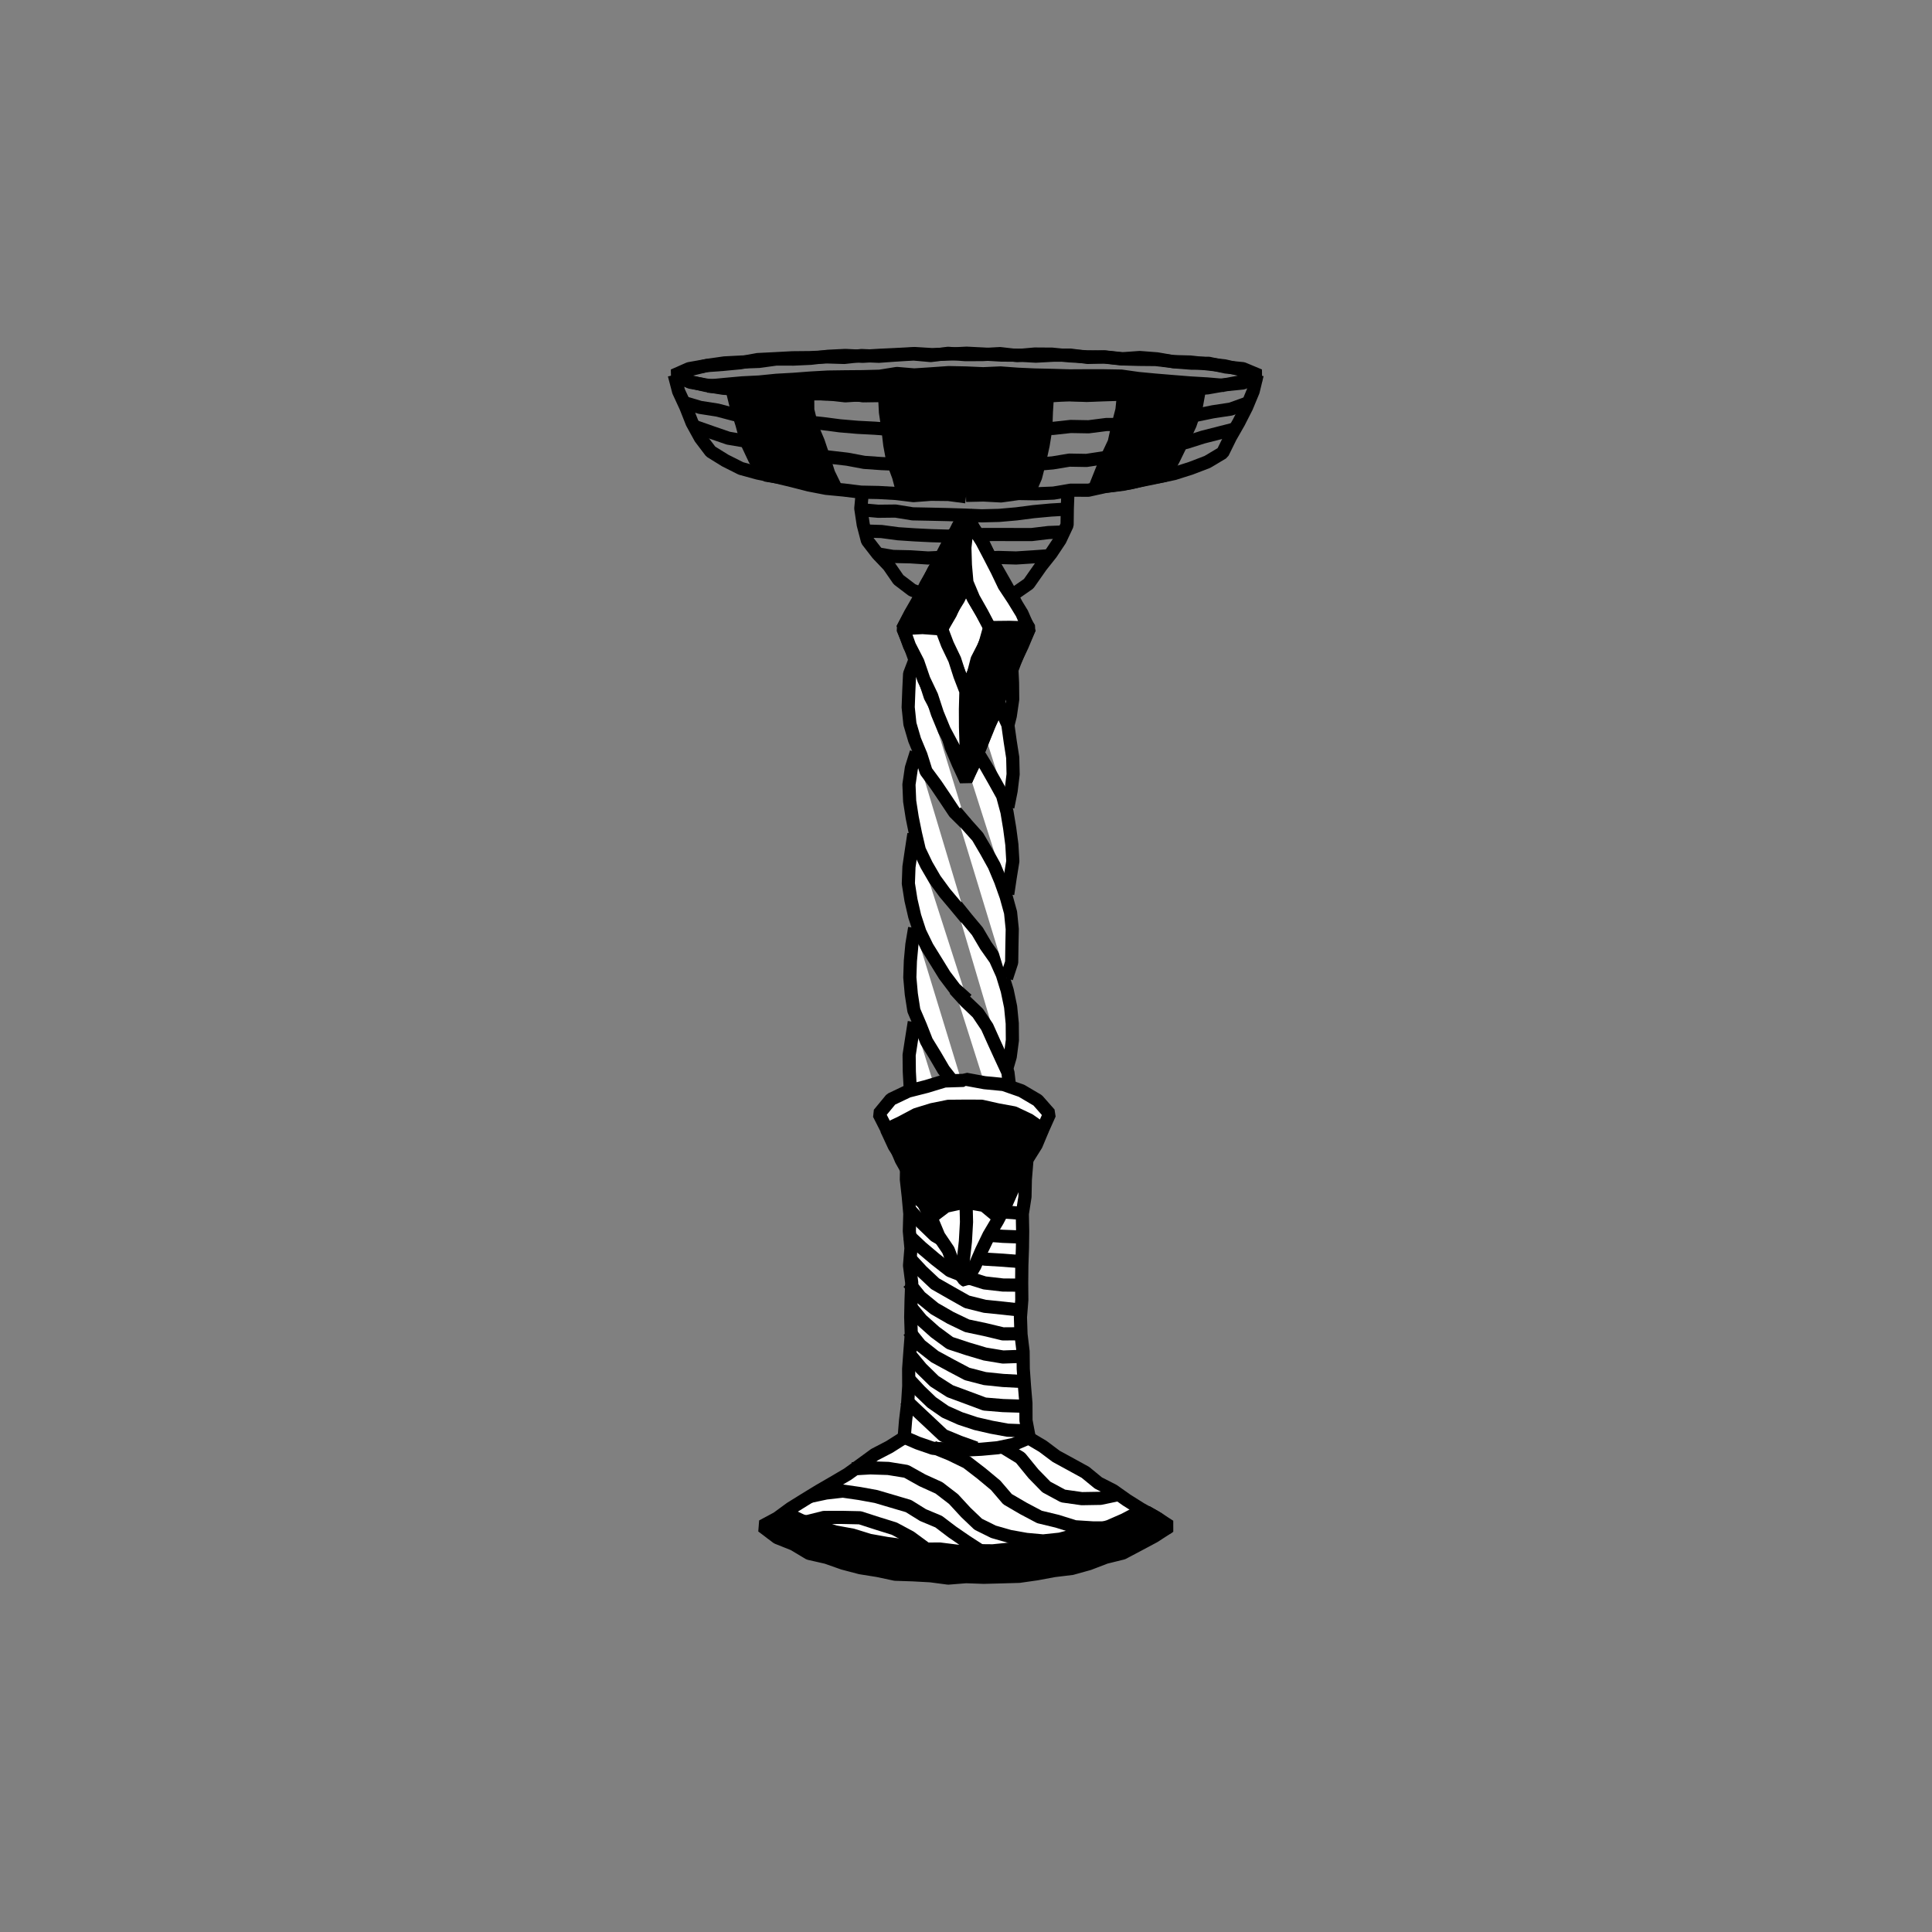 <svg id="Layer_1" data-name="Layer 1" xmlns="http://www.w3.org/2000/svg" viewBox="0 0 800 800"><rect x="0" y="0" width="800" height="800" fill="#808080" stroke="none"/><defs><style>.cls-1,.cls-2{fill:none;stroke:#000;stroke-linejoin:bevel;}.cls-1{stroke-width:5.45px;}.cls-2{stroke-width:5.45px;}.cls-3{fill:#fff;}</style></defs><title>beetljuic</title><polyline class="cls-1" points="358.07 219.88 365 220.09 371.87 221.01 378.78 221.47 385.7 221.81 392.62 222.01 399.55 221.38 406.46 221.34 413.39 221.32 420.32 221.34 427.26 221.34 434.15 220.51 441.09 220.25"/><polyline class="cls-1" points="362.54 229.21 369.75 230.41 377.04 230.57 384.32 231.05 391.61 230.71 398.9 230.61 406.18 231.16 413.47 230.83 420.77 231.04 428.06 230.57 435.34 230.05"/><polygon points="366.29 163.57 366.65 170.7 367.65 177.43 368.44 184.18 369.68 190.87 372.06 197.25 373.92 204.23 380.51 203.04 386.94 201.64 393.55 201.5 400.26 200.46 400.07 193.05 399.82 185.86 399.58 178.66 400.26 171.46 400.1 164.16 393.28 164.29 386.57 164.47 379.86 163.92 373.14 163.9 366.29 163.57"/><polygon class="cls-2" points="366.29 163.57 366.65 170.7 367.65 177.43 368.44 184.18 369.68 190.87 372.06 197.25 373.92 204.23 380.51 203.04 386.94 201.64 393.55 201.5 400.26 200.46 400.07 193.05 399.82 185.86 399.58 178.66 400.26 171.46 400.1 164.16 393.28 164.29 386.57 164.47 379.86 163.92 373.14 163.9 366.29 163.57"/><polygon points="433.72 163.54 433.28 170.7 433.04 177.52 431.95 184.25 430.5 190.91 428.81 197.53 426.03 203.97 419.47 203.16 412.94 202.5 406.51 201.1 400.2 200.09 400.3 193.05 400.03 185.86 399.98 178.66 400.41 171.46 400 164.25 406.72 164.31 413.43 164.54 420.14 163.6 426.88 164.31 433.72 163.54"/><polygon class="cls-2" points="433.72 163.54 433.28 170.7 433.04 177.52 431.95 184.25 430.5 190.91 428.81 197.53 426.03 203.97 419.47 203.16 412.94 202.5 406.51 201.1 400.2 200.09 400.3 193.05 400.03 185.86 399.98 178.66 400.41 171.46 400 164.25 406.72 164.31 413.43 164.54 420.14 163.6 426.88 164.31 433.72 163.54"/><polygon class="cls-1" points="521.5 155.5 514.74 158.57 507.59 159.3 500.46 159.97 493.37 161.07 486.26 162.14 479.1 162.39 471.91 162.22 464.77 162.99 457.6 163.12 450.44 163.58 443.27 163.47 436.1 163.38 428.95 164.47 421.77 164.14 414.6 164.42 407.42 164.13 400.25 163.98 393.08 164.12 385.9 164.47 378.74 164.01 371.57 163.94 364.41 163.37 357.24 163.43 350.05 163.9 342.9 163.1 335.73 163.07 328.59 162.23 321.44 161.78 314.27 161.66 307.12 161.04 300.02 160.06 292.87 159.51 285.82 158.27 279.8 155.5 285.88 153 292.85 151.3 299.96 150.28 307.13 149.91 314.29 149.65 321.41 148.67 328.59 148.69 335.74 148.36 342.89 147.53 350.05 147.18 357.23 147.54 364.39 147.11 371.56 146.78 378.72 146.39 385.9 146.83 393.07 146.61 400.25 146.25 407.42 146.61 414.59 147.03 421.76 147.08 428.92 147.48 436.1 147.09 443.27 147.04 450.42 148 457.6 147.8 464.74 148.55 471.94 148.04 479.1 148.59 486.2 149.82 493.34 150.38 500.54 150.44 507.57 151.96 514.7 152.66 521.5 155.5"/><polygon class="cls-1" points="278.87 155.5 285.39 157.96 292.37 159.61 299.45 160.77 306.61 161.22 313.77 161.69 320.92 162.16 328.05 163.01 335.24 162.71 342.4 163.19 349.56 163.26 356.72 163.7 363.89 163.73 371.06 164.08 378.23 164.52 385.4 163.82 392.58 164.24 399.75 164.36 406.92 163.77 414.1 164.57 421.26 164.05 428.44 164.22 435.6 163.85 442.76 163.41 449.94 163.74 457.11 163.47 464.28 163.24 471.41 162.24 478.57 162.01 485.72 161.5 492.89 161.14 500.04 160.6 507.11 159.34 514.13 158.03 520.06 155.5 514.09 153.13 507.12 151.5 500 150.69 492.88 149.91 485.7 149.72 478.58 148.88 471.41 148.81 464.25 148.6 457.1 147.81 449.94 147.74 442.78 147.35 435.62 146.65 428.45 146.6 421.26 147.24 414.1 146.42 406.92 146.82 399.75 146.85 392.58 146.3 385.41 147.22 378.23 146.58 371.07 147.01 363.91 147.53 356.73 147.22 349.58 148.01 342.4 147.79 335.24 148.08 328.06 148.15 320.9 148.53 313.73 148.89 306.64 150.2 299.51 150.88 292.36 151.41 285.3 152.66 278.87 155.5"/><polyline class="cls-1" points="279.21 155.19 281 162.06 283.98 168.51 286.6 175.12 290.03 181.35 294.31 186.99 300.32 190.71 306.81 193.97 313.82 195.9 320.92 197.34 327.95 199.03 334.98 200.83 342.11 202.21 349.33 202.9 356.53 203.79 363.79 203.93 371.02 204.34 378.24 205.22 385.51 204.67 392.75 204.75 400 205.72"/><polyline class="cls-1" points="520.57 155.13 518.9 162.03 516.18 168.58 512.96 174.9 509.45 181.05 506.28 187.49 499.95 191.27 493.15 193.88 486.23 196.08 479.14 197.58 472.05 199.03 464.97 200.54 457.78 201.41 450.68 202.99 443.39 202.97 436.23 204.18 428.98 204.47 421.73 204.35 414.51 205.35 407.25 204.97 400 205.13"/><polyline class="cls-3" points="378.62 463.21 377.51 470.51 376.47 477.74 376.86 485.05 378.02 492.24 379.3 499.44 381.65 506.4 384.95 512.97 389.01 519.09"/><polyline class="cls-2" points="378.62 463.21 377.51 470.51 376.47 477.74 376.86 485.05 378.02 492.24 379.3 499.44 381.65 506.4 384.95 512.97 389.01 519.09"/><polyline class="cls-3" points="378.59 423.2 377.5 430.06 376.45 436.87 376.53 443.75 376.91 450.65 378.54 457.38 380.6 463.98 383.55 470.23 387.1 476.14 391.03 481.8 395.15 487.33 400.14 492.11"/><polyline class="cls-2" points="378.59 423.2 377.5 430.06 376.45 436.87 376.53 443.75 376.91 450.65 378.54 457.38 380.6 463.98 383.55 470.23 387.1 476.14 391.03 481.8 395.15 487.33 400.14 492.11"/><polyline class="cls-3" points="378.74 384.26 377.6 391.08 376.97 397.89 376.74 404.74 377.35 411.58 378.41 418.41 381.13 424.77 383.65 431.18 387.25 437.05 390.74 443.01 395.01 448.46 399.87 453.38"/><polyline class="cls-2" points="378.74 384.26 377.6 391.08 376.97 397.89 376.74 404.74 377.35 411.58 378.41 418.41 381.13 424.77 383.65 431.18 387.25 437.05 390.74 443.01 395.01 448.46 399.87 453.38"/><polyline class="cls-3" points="416.22 517.03 417.94 510.45 418.86 503.67 419.16 496.79 418.09 489.99 416.91 483.21 414.92 476.6 411.8 470.44 408.55 464.37 404.73 458.63 400.36 453.29 395.82 448.07"/><polyline class="cls-2" points="416.22 517.03 417.94 510.45 418.86 503.67 419.16 496.79 418.09 489.99 416.91 483.21 414.92 476.6 411.8 470.44 408.55 464.37 404.73 458.63 400.36 453.29 395.82 448.07"/><polyline class="cls-3" points="378.42 345.32 377.38 352.17 376.38 358.96 376.13 365.86 377.21 372.68 378.76 379.39 380.9 385.94 383.92 392.13 387.54 397.97 391.15 403.83 395.32 409.34 400.47 413.96"/><polyline class="cls-2" points="378.42 345.32 377.38 352.17 376.38 358.96 376.13 365.86 377.21 372.68 378.76 379.39 380.9 385.94 383.92 392.13 387.54 397.97 391.15 403.83 395.32 409.34 400.47 413.96"/><polyline class="cls-3" points="416.41 444.11 418.32 437.52 419.21 430.69 419.15 423.79 418.48 416.93 417.07 410.17 415.04 403.55 412.21 397.24 408.22 391.58 404.72 385.64 400.29 380.35 395.95 374.95"/><polyline class="cls-2" points="416.41 444.11 418.32 437.52 419.21 430.69 419.15 423.79 418.48 416.93 417.07 410.17 415.04 403.55 412.21 397.24 408.22 391.58 404.72 385.64 400.29 380.35 395.95 374.95"/><polyline class="cls-3" points="417 478.12 418.26 471.38 419.84 464.62 418.93 457.74 418.16 450.94 417.36 444.06 414.44 437.77 411.59 431.54 408.76 425.23 404.9 419.48 399.88 414.68 395.25 409.6"/><polyline class="cls-2" points="417 478.12 418.26 471.38 419.84 464.62 418.93 457.74 418.16 450.94 417.36 444.06 414.44 437.77 411.59 431.54 408.76 425.23 404.9 419.48 399.88 414.68 395.25 409.6"/><polyline class="cls-3" points="379.41 311.53 377.38 318.04 376.38 324.86 376.67 331.74 377.73 338.52 379.09 345.22 380.67 351.95 383.66 358.18 387.12 364.13 391.18 369.68 395.6 374.94 400.01 380.24"/><polyline class="cls-2" points="379.41 311.53 377.38 318.04 376.38 324.86 376.67 331.74 377.73 338.52 379.09 345.22 380.67 351.95 383.66 358.18 387.12 364.13 391.18 369.68 395.6 374.94 400.01 380.24"/><polyline class="cls-3" points="379.12 272.59 376.65 279.05 376.32 285.96 376.06 292.87 376.78 299.76 378.73 306.4 381.37 312.75 383.45 319.37 387.57 324.94 391.41 330.63 395.25 336.4 400.16 341.27"/><polyline class="cls-2" points="379.12 272.59 376.65 279.05 376.32 285.96 376.06 292.87 376.78 299.76 378.73 306.4 381.37 312.75 383.45 319.37 387.57 324.94 391.41 330.63 395.25 336.4 400.16 341.27"/><polyline class="cls-3" points="416.69 303 418.34 296.39 419.33 289.6 419.26 282.72 418.93 275.81 417.23 269.09 415.11 262.51 411.77 256.45 408.22 250.57 404.89 244.49 400.43 239.2 395.78 234.06"/><polyline class="cls-2" points="416.69 303 418.34 296.39 419.33 289.6 419.26 282.72 418.93 275.81 417.23 269.09 415.11 262.51 411.77 256.45 408.22 250.57 404.89 244.49 400.43 239.2 395.78 234.06"/><polyline class="cls-3" points="417.33 334.25 418.68 327.45 419.51 320.61 419.35 313.71 418.29 306.92 417.33 300.06 414.42 293.78 412.14 287.26 408.89 281.15 404.7 275.63 400.19 270.41 395.5 265.35"/><polyline class="cls-2" points="417.33 334.25 418.68 327.45 419.51 320.61 419.35 313.71 418.29 306.92 417.33 300.06 414.42 293.78 412.14 287.26 408.89 281.15 404.7 275.63 400.19 270.41 395.5 265.35"/><polyline class="cls-3" points="417.28 370.23 418.3 363.38 419.39 356.6 418.99 349.73 418.09 342.95 416.96 336.17 415.16 329.49 411.8 323.43 408.4 317.46 404.81 311.55 400.08 306.5 395.35 301.5"/><polyline class="cls-2" points="417.28 370.23 418.3 363.38 419.39 356.6 418.99 349.73 418.09 342.95 416.96 336.17 415.16 329.49 411.8 323.43 408.4 317.46 404.81 311.55 400.08 306.5 395.35 301.5"/><polyline class="cls-3" points="416.77 405.04 418.91 398.49 419.01 391.58 419.15 384.73 418.46 377.89 416.63 371.26 414.34 364.81 411.69 358.49 408.36 352.48 404.86 346.51 400.25 341.35 395.77 336.07"/><polyline class="cls-2" points="416.77 405.04 418.91 398.49 419.01 391.58 419.15 384.73 418.46 377.89 416.63 371.26 414.34 364.81 411.69 358.49 408.36 352.48 404.86 346.51 400.25 341.35 395.77 336.07"/><polygon class="cls-3" points="400 212.11 402.98 218.39 406.76 224.1 409.61 230.32 413.08 236.2 416.46 242.12 419.77 248.09 422.62 254.31 426.23 260.24 423.01 267.2 420.17 274.22 417.52 281.31 414.23 288.15 411.87 295.37 408.59 302.2 405.92 309.29 402.89 316.24 400 323.22 396.82 316.38 393.87 309.4 391.69 302.11 388.77 295.13 385.19 288.42 382.85 281.19 379.32 274.45 376.77 267.31 373.83 260.25 377.11 254.18 380.87 248.46 383.69 242.23 386.69 236.09 390.47 230.39 393.72 224.38 396.6 218.18 400 212.11"/><polygon class="cls-2" points="400 212.11 402.98 218.39 406.76 224.1 409.61 230.32 413.08 236.2 416.46 242.12 419.77 248.09 422.62 254.31 426.23 260.24 423.01 267.2 420.17 274.22 417.52 281.31 414.23 288.15 411.87 295.37 408.59 302.2 405.92 309.29 402.89 316.24 400 323.22 396.82 316.38 393.87 309.4 391.69 302.11 388.77 295.13 385.19 288.42 382.85 281.19 379.32 274.45 376.77 267.31 373.83 260.25 377.11 254.18 380.87 248.46 383.69 242.23 386.69 236.09 390.47 230.39 393.72 224.38 396.6 218.18 400 212.11"/><polygon class="cls-3" points="400 241.6 403.17 248.03 406.94 254.26 410.55 260.66 407.67 266.91 405.5 273.39 402.71 279.61 400 285.5 397.5 279.54 394.9 273.24 391.85 267.12 389.74 260.68 393.02 254.25 396.86 248.05 400 241.6"/><polygon class="cls-2" points="400 241.6 403.17 248.03 406.94 254.26 410.55 260.66 407.67 266.91 405.5 273.39 402.71 279.61 400 285.5 397.5 279.54 394.9 273.24 391.85 267.12 389.74 260.68 393.02 254.25 396.86 248.05 400 241.6"/><polygon points="400.02 212.2 399.69 219.5 399.54 226.75 399.85 234 400.44 241.36 396.52 247.5 393.57 254.04 389.97 260.19 382 259.95 373.63 260.54 376.97 254.1 380.37 248.19 383.42 242.08 386.82 236.16 389.97 230.12 393.12 224.06 396.84 218.31 400.02 212.2"/><polygon class="cls-2" points="400.02 212.2 399.69 219.5 399.54 226.75 399.85 234 400.44 241.36 396.52 247.5 393.57 254.04 389.97 260.19 382 259.95 373.63 260.54 376.97 254.1 380.37 248.19 383.42 242.08 386.82 236.16 389.97 230.12 393.12 224.06 396.84 218.31 400.02 212.2"/><polygon class="cls-3" points="409.99 260.27 406.65 253.93 403.13 247.69 400.38 241.16 399.75 234 399.53 226.75 400.34 219.5 399.87 211.92 402.92 218.43 406.57 224.21 409.74 230.24 412.87 236.31 415.82 242.47 419.6 248.18 423.17 254.01 425.81 260.1 418 260.09 409.99 260.27"/><polygon class="cls-2" points="409.99 260.27 406.65 253.93 403.13 247.69 400.38 241.16 399.75 234 399.53 226.75 400.34 219.5 399.87 211.92 402.92 218.43 406.57 224.21 409.74 230.24 412.87 236.31 415.82 242.47 419.6 248.18 423.17 254.01 425.81 260.1 418 260.09 409.99 260.27"/><polygon points="399.74 286.2 400.47 293.65 399.54 301.05 399.74 308.44 400.11 315.85 400.05 322.9 403.18 316.38 405.88 309.3 408.76 302.3 411.44 295.22 414.24 288.18 417.06 281.15 420.01 274.18 423.28 267.33 426.34 260 418 259.77 409.76 259.86 407.8 266.86 404.6 273.09 402.85 279.89 399.74 286.2"/><polygon class="cls-2" points="399.74 286.2 400.47 293.65 399.54 301.05 399.74 308.44 400.11 315.85 400.05 322.9 403.18 316.38 405.88 309.3 408.76 302.3 411.44 295.22 414.24 288.18 417.06 281.15 420.01 274.18 423.28 267.33 426.34 260 418 259.77 409.76 259.86 407.8 266.86 404.6 273.09 402.85 279.89 399.74 286.2"/><polygon class="cls-3" points="389.89 260.43 392.31 266.81 395.33 273.12 397.46 279.76 399.96 286.26 399.77 293.65 399.8 301.05 400.03 308.44 399.6 315.85 399.96 322.94 397.29 316.18 394.6 309.1 391.02 302.39 388.14 295.39 385.78 288.17 382.53 281.33 380.07 274.15 376.59 267.38 374.05 260.28 382 259.86 389.89 260.43"/><polygon class="cls-2" points="389.89 260.43 392.31 266.81 395.33 273.12 397.46 279.76 399.96 286.26 399.77 293.65 399.8 301.05 400.03 308.44 399.6 315.85 399.96 322.94 397.29 316.18 394.6 309.1 391.02 302.39 388.14 295.39 385.78 288.17 382.53 281.33 380.07 274.15 376.59 267.38 374.05 260.28 382 259.86 389.89 260.43"/><polyline class="cls-3" points="425.91 595.39 431.82 598.9 437.34 603.04 443.39 606.34 449.43 609.66 454.79 614.06 460.94 617.2 466.56 621.17 472.39 624.84 478.42 628.19 484.35 632 477.86 636.21 471.42 639.65 464.91 643.09 457.76 644.86 450.9 647.49 443.82 649.46 436.51 650.34 429.3 651.68 422.02 652.72 414.68 652.93 407.34 653.12 400 652.86 392.65 653.45 385.35 652.49 378.04 652.09 370.68 651.85 363.49 650.32 356.24 649.16 349.14 647.29 342.23 644.86 335.03 643.22 328.69 639.42 321.85 636.69 315.63 631.98 321.85 628.64 327.41 624.57 333.25 620.94 339.12 617.35 345.08 613.9 351.01 610.41 356.6 606.38 362.17 602.31 368.3 599.12 374.11 595.43"/><polyline class="cls-2" points="425.91 595.39 431.82 598.9 437.34 603.04 443.39 606.34 449.43 609.66 454.79 614.06 460.94 617.2 466.56 621.17 472.39 624.84 478.42 628.19 484.35 632 477.86 636.21 471.42 639.65 464.91 643.09 457.76 644.86 450.9 647.49 443.82 649.46 436.51 650.34 429.3 651.68 422.02 652.72 414.68 652.93 407.34 653.12 400 652.86 392.65 653.45 385.35 652.49 378.04 652.09 370.68 651.85 363.49 650.32 356.24 649.16 349.14 647.29 342.23 644.86 335.03 643.22 328.69 639.42 321.85 636.69 315.63 631.98 321.85 628.64 327.41 624.57 333.25 620.94 339.12 617.35 345.08 613.9 351.01 610.41 356.6 606.38 362.17 602.31 368.3 599.12 374.11 595.43"/><polyline class="cls-3" points="425.22 474.15 425.15 481.31 424.57 488.42 424.42 495.55 423.32 502.63 423.46 509.77 423.37 516.9 423.12 524.02 423.05 531.15 423.11 538.28 422.54 545.42 422.78 552.55 423.64 559.66 423.71 566.8 424.21 573.91 424.81 581.02 424.84 588.19 426.18 595.32 419.81 598.07 413.12 599.48 406.32 600.1 399.5 600.44 392.92 600 386.32 599.71 380.07 597.55 374.41 595.11 374.98 588.18 375.84 581.09 376.29 573.95 376.26 566.8 376.78 559.69 377.33 552.57 377.11 545.42 377.26 538.29 377.53 531.16 376.62 524.03 377.21 516.88 376.54 509.77 376.74 502.62 376.1 495.5 375.31 488.41 375.43 481.25 374.71 474.16"/><polyline class="cls-2" points="425.22 474.15 425.15 481.31 424.57 488.42 424.42 495.55 423.32 502.63 423.46 509.77 423.37 516.9 423.12 524.02 423.05 531.15 423.11 538.28 422.54 545.42 422.78 552.55 423.64 559.66 423.71 566.8 424.21 573.91 424.81 581.02 424.84 588.19 426.18 595.32 419.81 598.07 413.12 599.48 406.32 600.1 399.5 600.44 392.92 600 386.32 599.71 380.07 597.55 374.41 595.11 374.98 588.18 375.84 581.09 376.29 573.95 376.26 566.8 376.78 559.69 377.33 552.57 377.11 545.42 377.26 538.29 377.53 531.16 376.62 524.03 377.21 516.88 376.54 509.77 376.74 502.62 376.1 495.5 375.31 488.41 375.43 481.25 374.71 474.16"/><polyline class="cls-2" points="376.59 500.86 381.68 506.4 387.14 511.66 393.68 515.5 400.31 519.34 407.7 521.37 415.33 521.83 422.94 522.44"/><polyline class="cls-2" points="375.93 491.3 381.04 497.05 387.07 501.75 393.43 505.97 400.56 508.64 407.69 511.39 415.32 511.94 422.93 512.22"/><polyline class="cls-2" points="376.1 481.18 381.51 486.57 387.25 491.51 393.6 495.67 400.46 498.91 407.83 500.75 415.33 501.84 422.94 502.39"/><polyline class="cls-2" points="375.95 511.29 381.53 516.55 387.31 521.43 393.34 526.14 400.45 528.95 407.73 531.23 415.31 532.1 422.92 532.16"/><polyline class="cls-2" points="376.58 520.86 381.69 526.39 387.21 531.57 393.79 535.32 400.41 539.06 407.8 540.91 415.34 541.68 422.94 542.52"/><polyline class="cls-2" points="376.22 531.1 381.04 537.05 386.98 541.88 393.58 545.69 400.44 548.98 407.88 550.55 415.29 552.33 422.93 552.28"/><polyline class="cls-2" points="376.75 540.75 381.54 546.54 387.19 551.59 393.35 556.12 400.61 558.51 407.85 560.67 415.32 561.91 422.89 561.64"/><polyline class="cls-2" points="376.26 551.07 381.06 557.03 387.07 561.75 393.75 565.38 400.46 568.93 407.81 570.84 415.34 571.62 422.91 572.02"/><polyline class="cls-2" points="376.66 560.81 381.48 566.61 386.93 571.95 393.38 576.07 400.54 578.72 407.7 581.39 415.31 582.02 422.93 582.26"/><polyline class="cls-2" points="376.3 571.05 380.92 576 385.82 580.71 391.41 584.59 397.62 587.36 404.03 589.48 410.58 590.99 417.22 592.21 424.01 592.46"/><polyline class="cls-2" points="374.74 579.43 380.02 584.45 385.28 589.37 390.61 594.38 397.36 597.17 404.14 599.59"/><polyline class="cls-3" points="399.56 447.21 399.98 446.9 407.71 448.32 415.54 449.07 422.97 451.66 429.69 455.63 434.62 461.23 431.8 467.53 429.08 474.03 425.33 480.02 422.51 486.48 419.2 492.68 416.36 499.12 413.11 505.37 409.52 511.44 406.46 517.77 403.65 524.25 400.04 530.34 399.29 529.94 395.21 524.3 392.68 517.68 388.72 511.82 386 505.31 382.81 499.03 379.31 492.92 376.63 486.39 373.18 480.25 370.44 473.76 367.15 467.54 363.95 461.25 368.95 455.19 376.05 451.81 383.61 449.89 391.14 447.61 399.01 447.36 399.4 446.82"/><polyline class="cls-2" points="399.56 447.21 399.98 446.9 407.71 448.32 415.54 449.07 422.97 451.66 429.69 455.63 434.62 461.23 431.8 467.53 429.08 474.03 425.33 480.02 422.51 486.48 419.2 492.68 416.36 499.12 413.11 505.37 409.52 511.44 406.46 517.77 403.65 524.25 400.04 530.34 399.29 529.94 395.21 524.3 392.68 517.68 388.72 511.82 386 505.31 382.81 499.03 379.31 492.92 376.63 486.39 373.18 480.25 370.44 473.76 367.15 467.54 363.95 461.25 368.95 455.19 376.05 451.81 383.61 449.89 391.14 447.61 399.01 447.36 399.4 446.82"/><polyline class="cls-3" points="385.32 504.3 391.68 499.47 399.54 497.75 407.48 499.14 413.66 504.28"/><polyline class="cls-2" points="385.32 504.3 391.68 499.47 399.54 497.75 407.48 499.14 413.66 504.28"/><polyline class="cls-3" points="399.24 530.26 398.84 522.15 399.75 514.08 400.21 505.99 400.02 497.89"/><polyline class="cls-2" points="399.24 530.26 398.84 522.15 399.75 514.08 400.21 505.99 400.02 497.89"/><polygon points="431.7 467.65 426.17 463.77 419.92 460.81 413.12 459.56 406.44 458.06 399.59 458.04 392.7 458.1 385.95 459.47 379.36 461.5 373.28 464.73 367.11 467.68 370.3 474.57 374.42 480.96 378.09 487.6 381.39 494.44 385.2 500.94 392.24 497.94 398.97 493.82 406.35 497.21 414.07 499.47 417.46 492.88 420.83 486.46 424.74 480.33 428.01 473.85 431.7 467.65"/><polygon class="cls-2" points="431.7 467.65 426.17 463.77 419.92 460.81 413.12 459.56 406.44 458.06 399.59 458.04 392.7 458.1 385.95 459.47 379.36 461.5 373.28 464.73 367.11 467.68 370.3 474.57 374.42 480.96 378.09 487.6 381.39 494.44 385.2 500.94 392.24 497.94 398.97 493.82 406.35 497.21 414.07 499.47 417.46 492.88 420.83 486.46 424.74 480.33 428.01 473.85 431.7 467.65"/><polyline points="302.99 160.62 304.83 168.17 307.21 175.59 309.24 183.18 312.58 190.29 317.03 196.72 324.32 197.9 331.52 199.61 338.8 200.93 346.02 201.96 343.12 196.02 341.01 189.44 338.82 182.92 336.11 176.53 334.48 169.79 334.44 162.85"/><polyline class="cls-2" points="302.99 160.62 304.83 168.17 307.21 175.59 309.24 183.18 312.58 190.29 317.03 196.72 324.32 197.9 331.52 199.61 338.8 200.93 346.02 201.96 343.12 196.02 341.01 189.44 338.82 182.92 336.11 176.53 334.48 169.79 334.44 162.85"/><polyline points="496.74 160.68 495.34 168.38 492.79 175.79 489.5 182.88 486.08 189.88 482.45 196.86 475.16 198.21 467.97 199.96 460.64 201 453.41 201.92 455.84 195.82 458.41 189.44 461.37 183.17 462.86 176.41 464.58 169.73 465.28 162.85"/><polyline class="cls-2" points="496.74 160.68 495.34 168.38 492.79 175.79 489.5 182.88 486.08 189.88 482.45 196.86 475.16 198.21 467.97 199.96 460.64 201 453.41 201.92 455.84 195.82 458.41 189.44 461.37 183.17 462.86 176.41 464.58 169.73 465.28 162.85"/><polyline class="cls-1" points="400.75 192.86 407.77 192.75 414.8 192.62 421.86 193.1 428.85 192.26 435.85 191.68 442.8 190.53 449.88 190.65 456.84 189.6 463.69 187.89 470.65 186.94 477.57 185.77 484.51 184.65 491.38 183.14 498.08 181 504.88 179.27 511.67 177.53"/><polyline class="cls-1" points="288.07 176.75 294.81 179.11 301.58 181.44 308.65 182.64 315.68 183.9 322.56 185.91 329.66 186.81 336.63 188.45 343.73 189.32 350.83 190.14 357.88 191.46 365.02 191.96 372.17 192.25 379.29 192.99 386.44 193.36 393.6 193.07 400.75 192.85"/><polyline class="cls-1" points="398.87 178.01 391.57 178.16 384.26 178.08 376.96 177.86 369.65 177.9 362.37 177.32 355.08 176.94 347.8 176.32 340.55 175.38 333.29 174.62 326.02 174 318.75 173.34 311.57 172 304.23 171.69 297.14 169.82 289.92 168.69 282.92 166.62"/><polyline class="cls-1" points="516.6 166.87 509.6 169.4 502.25 170.51 494.99 172 487.59 172.64 480.25 173.66 472.92 174.8 465.56 175.78 458.12 175.78 450.76 176.72 443.32 176.59 435.94 177.4 428.52 177.21 421.13 178.02 413.72 178.6 406.29 178.25 398.87 178.67"/><polyline class="cls-1" points="357.07 203.78 356.44 210.54 357.45 217.26 359.18 223.89 363.37 229.31 368.03 234.22 372.05 240.04 377.66 244.31 384.13 246.92 391 248.5"/><polyline class="cls-1" points="442.21 203.68 441.95 210.53 441.86 217.38 438.95 223.58 435.23 229.16 431.06 234.42 425.95 241.71 418.71 246.74"/><polyline class="cls-1" points="356.51 211.05 363.64 211.7 370.82 211.62 377.92 212.77 385.07 212.91 392.23 213.07 399.38 213.29 406.55 213.59 413.71 213.41 420.86 212.78 427.97 211.86 435.09 211.2 442.25 210.78"/><polygon points="474.82 626.11 468.13 629.51 461.38 632.41 454.25 634.29 447.28 636.53 440.24 638.65 433.06 640.27 425.7 640.71 418.4 641.42 411.11 642.17 403.77 642.1 396.43 642.33 389.14 641.42 381.77 641.46 374.55 640.07 367.27 639.12 360.04 637.83 353.01 635.65 345.76 634.33 338.79 632 331.83 629.63 325.44 626.61 318.6 634.38 325.37 636.43 331.97 638.41 338.63 640.2 345.18 642.31 351.79 644.27 358.44 646.09 364.94 648.56 372.36 648.33 379.64 649.57 386.96 650.23 394.35 649.96 401.66 650.76 409 651.2 416.71 650.39 424.31 648.79 432.01 647.82 439.63 646.37 447.33 645.42 454.94 644.05 462.18 641.07 469.38 637.96 476.88 635.57 484.07 632.28 479.64 628.91 474.82 626.11"/><polygon class="cls-1" points="474.82 626.11 468.13 629.51 461.38 632.41 454.25 634.29 447.28 636.53 440.24 638.65 433.06 640.27 425.7 640.71 418.4 641.42 411.11 642.17 403.77 642.1 396.43 642.33 389.14 641.42 381.77 641.46 374.55 640.07 367.27 639.12 360.04 637.83 353.01 635.65 345.76 634.33 338.79 632 331.83 629.63 325.44 626.61 318.6 634.38 325.37 636.43 331.97 638.41 338.63 640.2 345.18 642.31 351.79 644.27 358.44 646.09 364.94 648.56 372.36 648.33 379.64 649.57 386.96 650.23 394.35 649.96 401.66 650.76 409 651.2 416.71 650.39 424.31 648.79 432.01 647.82 439.63 646.37 447.33 645.42 454.94 644.05 462.18 641.07 469.38 637.96 476.88 635.57 484.07 632.28 479.64 628.91 474.82 626.11"/><polyline class="cls-1" points="352.77 608.24 360.36 607.81 367.83 608.05 375.29 609.26 381.91 612.96 388.81 616.1 394.82 620.72 399.96 626.29 405.06 631.15 411.38 634.28 418.09 636.2 424.95 637.43 431.94 638.07 438.93 637.33 445.71 635.54 452.54 634.05 459.26 632.05 465.68 629.23 471.84 625.96"/><polyline class="cls-1" points="335.21 619.68 342.07 618.21 349.01 617.43 355.93 618.43 362.77 619.68 369.46 621.65 376.2 623.64 382.18 627.36 388.68 630.08 394.28 634.33 400.05 638.3 405.96 642.12"/><polyline class="cls-1" points="334.01 630.13 341.2 628.34 348.63 628.32 356.1 628.48 363.21 630.77 370.34 633 376.94 636.54 382.98 640.99"/><polyline class="cls-1" points="386.47 599.3 393.53 602.18 400.39 605.52 406.41 610.16 412.29 615.05 417.19 620.77 423.73 624.59 430.43 628.14 437.81 629.92 445.08 632.2 452.67 632.68 460.29 632.66"/><polyline class="cls-1" points="415.09 599.12 422.55 603.67 427.94 610.27 433.29 615.74 440.18 619.46 447.95 620.56 455.68 620.43 463.21 618.86"/><polygon points="507.02 159.59 499.87 158.98 492.73 158.56 485.61 157.99 478.49 157.4 471.38 156.73 464.28 155.73 457.13 155.61 449.98 155.6 442.82 155.64 435.69 155.43 428.55 155.28 421.41 154.96 414.27 154.43 407.12 154.75 399.98 154.44 392.83 154.29 385.69 154.79 378.55 155.25 371.39 154.65 364.28 155.79 357.14 155.97 349.99 156.03 342.85 156.13 335.72 156.53 328.6 157.07 321.46 157.47 314.35 158.18 307.22 158.54 300.11 159.18 292.98 159.87 300.14 160.5 307.28 161.05 314.47 161 321.61 161.7 328.79 161.59 335.96 161.89 343.09 162.64 350.26 162.88 357.39 163.88 364.58 163.77 371.48 164.12 378.36 163.47 385.25 163.29 392.14 163.22 399.05 163.67 405.94 163.41 412.83 163.43 419.71 162.52 426.62 163.05 433.5 162.06 440.41 162.26 447.81 162.14 455.19 161.4 462.61 161.64 469.99 160.97 477.42 161.22 484.8 160.46 492.21 160.38 499.58 159.33 507.02 159.59"/><polygon class="cls-1" points="507.02 159.59 499.87 158.98 492.73 158.56 485.61 157.99 478.49 157.4 471.38 156.73 464.28 155.73 457.13 155.61 449.98 155.6 442.82 155.64 435.69 155.43 428.55 155.28 421.41 154.96 414.27 154.43 407.12 154.75 399.98 154.44 392.83 154.29 385.69 154.79 378.55 155.25 371.39 154.65 364.28 155.79 357.14 155.97 349.99 156.03 342.85 156.13 335.72 156.53 328.6 157.07 321.46 157.47 314.35 158.18 307.22 158.54 300.11 159.18 292.98 159.87 300.14 160.5 307.28 161.05 314.47 161 321.61 161.7 328.79 161.59 335.96 161.89 343.09 162.64 350.26 162.88 357.39 163.88 364.58 163.77 371.48 164.12 378.36 163.47 385.25 163.29 392.14 163.22 399.05 163.67 405.94 163.41 412.83 163.43 419.71 162.52 426.62 163.05 433.5 162.06 440.41 162.26 447.81 162.14 455.19 161.4 462.61 161.64 469.99 160.97 477.42 161.22 484.8 160.46 492.21 160.38 499.58 159.33 507.02 159.59"/></svg>